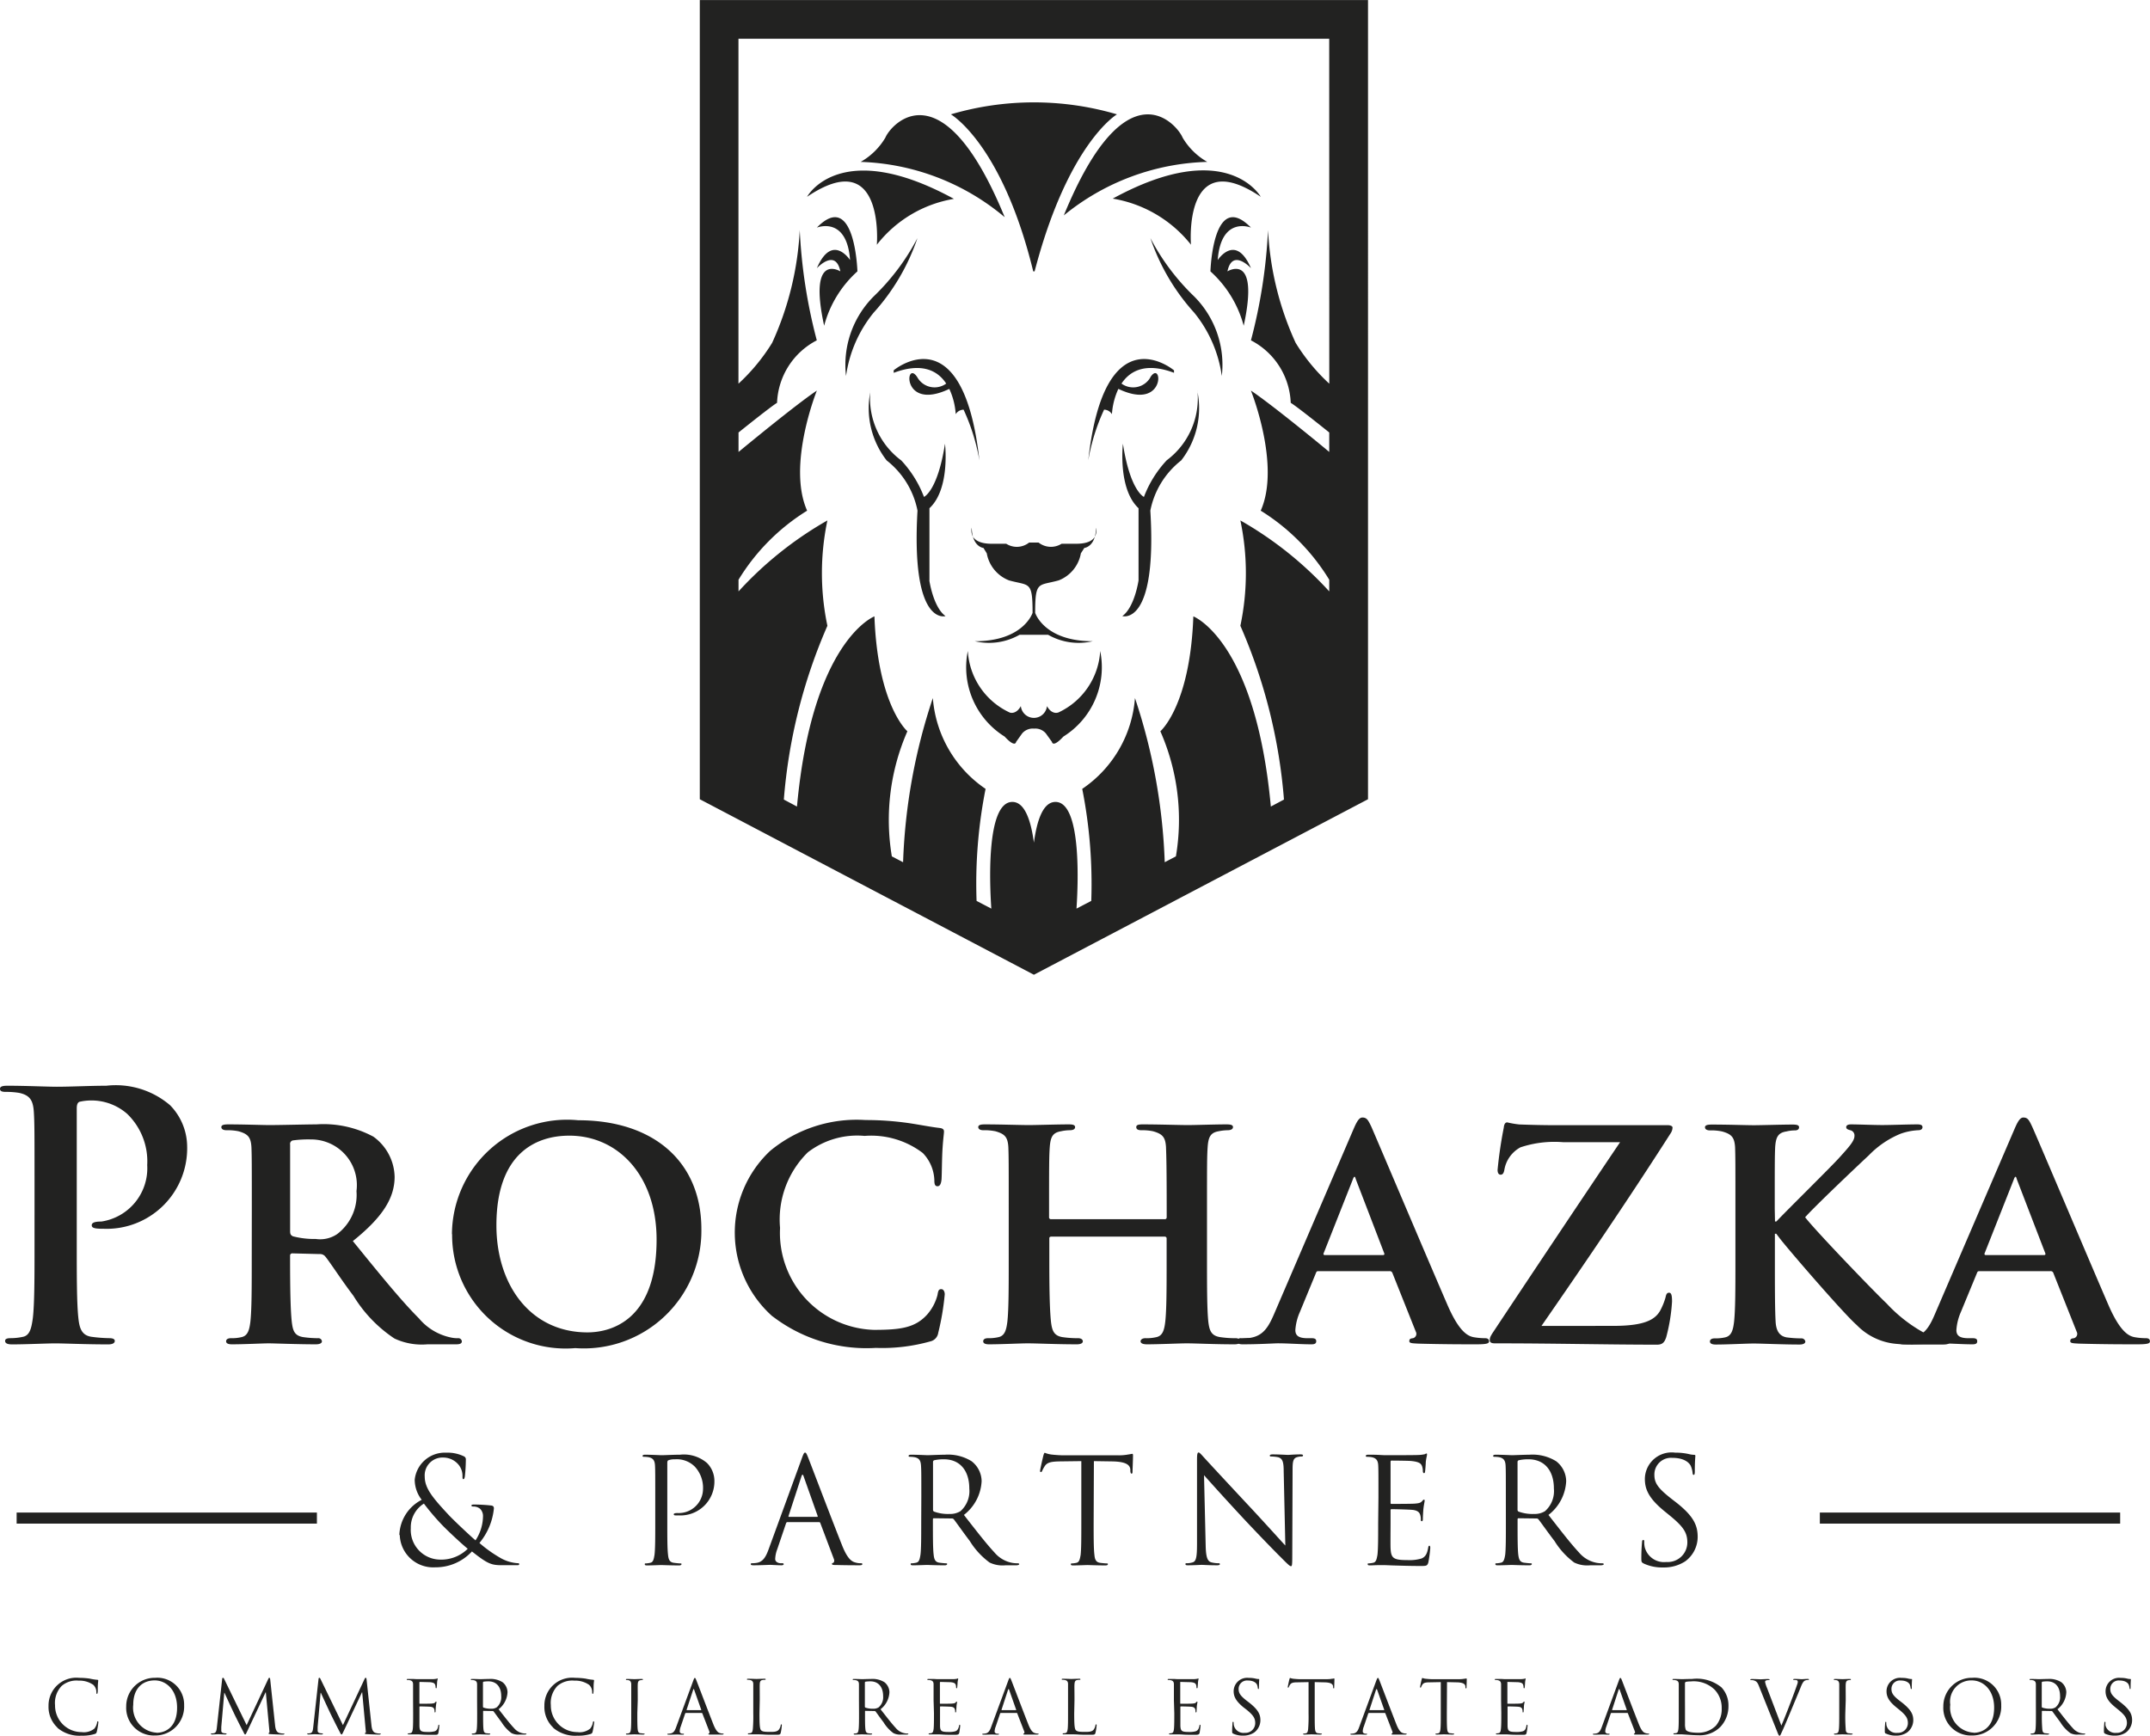 <svg xmlns="http://www.w3.org/2000/svg" width="61.397" height="49.573" viewBox="0 0 61.397 49.573">
  <g id="prochazka" transform="translate(-269.724 -399.199)">
    <rect id="Rectangle_24" data-name="Rectangle 24" width="8.575" height="0.316" transform="translate(270.199 442.401)" fill="#222221"/>
    <path id="Path_117" data-name="Path 117" d="M270.71,433.043c0-1.483,0-1.759-.019-2.071-.02-.331-.1-.489-.421-.558a2.252,2.252,0,0,0-.381-.028c-.108,0-.165-.021-.165-.087s.067-.089.213-.089c.519,0,1.134.029,1.408.029.4,0,.967-.029,1.417-.029a2.385,2.385,0,0,1,1.819.557,1.7,1.7,0,0,1,.487,1.163,2.3,2.3,0,0,1-2.4,2.365,1.413,1.413,0,0,1-.206-.01c-.049-.011-.118-.021-.118-.089s.069-.107.274-.107a1.539,1.539,0,0,0,1.31-1.612,1.885,1.885,0,0,0-.575-1.466,1.549,1.549,0,0,0-1.36-.342c-.049.02-.077.077-.077.185v3.91c0,.9,0,1.67.047,2.09.03.274.089.489.381.528a4.253,4.253,0,0,0,.5.038c.107,0,.158.03.158.078,0,.07-.08.1-.187.1-.646,0-1.261-.029-1.515-.029-.225,0-.84.029-1.23.029-.129,0-.2-.029-.2-.1,0-.048.039-.078.157-.078a1.641,1.641,0,0,0,.351-.038c.2-.039.245-.254.284-.537.048-.411.048-1.183.048-2.081Z" fill="#222221"/>
    <path id="Path_118" data-name="Path 118" d="M278.009,434.363c0,.088.019.115.078.147a2.425,2.425,0,0,0,.654.077.869.869,0,0,0,.606-.136,1.4,1.4,0,0,0,.557-1.232,1.305,1.305,0,0,0-1.308-1.475,3.227,3.227,0,0,0-.509.028.1.1,0,0,0-.078.118Zm-1.094-.646c0-1.26,0-1.494-.011-1.759-.019-.282-.1-.371-.371-.448a1.545,1.545,0,0,0-.341-.029c-.089,0-.147-.031-.147-.09s.069-.077.2-.077c.448,0,.995.02,1.172.02.293,0,1.075-.02,1.339-.02a3.006,3.006,0,0,1,1.631.351,1.451,1.451,0,0,1,.606,1.145c0,.614-.351,1.162-1.193,1.837.762.937,1.368,1.688,1.887,2.207a1.616,1.616,0,0,0,.918.548.83.83,0,0,0,.2.019.1.1,0,0,1,.108.088c0,.067-.059.087-.167.087h-.82a1.84,1.84,0,0,1-.938-.166,3.888,3.888,0,0,1-1.172-1.221c-.342-.449-.7-1.006-.812-1.132a.194.194,0,0,0-.157-.059l-.771-.02a.062.062,0,0,0-.068.069v.117c0,.771.01,1.417.048,1.767.03.245.068.4.333.44a3.027,3.027,0,0,0,.42.03.1.1,0,0,1,.108.088c0,.059-.07.087-.177.087-.5,0-1.21-.028-1.338-.028-.167,0-.714.028-1.055.028-.107,0-.166-.028-.166-.087,0-.039.029-.088.138-.088a1.179,1.179,0,0,0,.3-.03c.177-.038.225-.195.255-.44.039-.35.039-1.006.039-1.767Z" fill="#222221"/>
    <path id="Path_119" data-name="Path 119" d="M288.474,434.606c0-1.835-1.105-2.97-2.492-2.97-.958,0-2.082.509-2.082,2.561,0,1.71.978,3.058,2.6,3.058.606,0,1.974-.283,1.974-2.649m-5.844-.155a3.289,3.289,0,0,1,3.606-3.255c2.169,0,3.517,1.2,3.517,3.108a3.357,3.357,0,0,1-3.6,3.4,3.241,3.241,0,0,1-3.518-3.253" fill="#222221"/>
    <path id="Path_120" data-name="Path 120" d="M291.786,436.8a3.2,3.2,0,0,1-.069-4.729,3.878,3.878,0,0,1,2.726-.881,8.572,8.572,0,0,1,1.249.09c.325.049.608.107.862.136.1.011.127.049.127.1,0,.067-.019.165-.039.458-.02.274-.02.733-.03.9-.009.118-.039.207-.116.207s-.09-.07-.09-.177a1.172,1.172,0,0,0-.331-.773,2.433,2.433,0,0,0-1.661-.488,2.312,2.312,0,0,0-1.622.47,2.691,2.691,0,0,0-.792,2.158,2.77,2.77,0,0,0,2.678,2.912c.762,0,1.181-.058,1.524-.439a1.365,1.365,0,0,0,.294-.558c.019-.126.039-.166.107-.166s.1.078.1.147a7.358,7.358,0,0,1-.186,1.1.293.293,0,0,1-.225.245,5.073,5.073,0,0,1-1.555.186,4.408,4.408,0,0,1-2.949-.9" fill="#222221"/>
    <path id="Path_121" data-name="Path 121" d="M302.992,434.022c.02,0,.049-.011.049-.06v-.176c0-1.261-.01-1.563-.02-1.828-.019-.282-.1-.371-.372-.448a1.5,1.5,0,0,0-.332-.029c-.1,0-.145-.031-.145-.09s.057-.077.184-.077c.459,0,1.066.02,1.292.02.2,0,.77-.02,1.1-.02.129,0,.186.02.186.077s-.057.09-.156.09a1.382,1.382,0,0,0-.253.029c-.226.039-.294.155-.314.448-.019.265-.019.5-.019,1.759v1.467c0,.761,0,1.417.039,1.778.031.234.077.391.342.429a2.921,2.921,0,0,0,.439.03c.088,0,.138.049.138.088,0,.059-.068.087-.176.087-.558,0-1.124-.028-1.358-.028-.2,0-.8.028-1.133.028-.119,0-.188-.028-.188-.087,0-.039.041-.088.138-.088a1.224,1.224,0,0,0,.313-.03c.176-.038.225-.195.254-.44.039-.35.039-.987.039-1.748v-.636a.051.051,0,0,0-.049-.047H299.75c-.031,0-.061.008-.061.047v.636c0,.761.009,1.4.049,1.759.029.234.078.391.332.429a3.01,3.01,0,0,0,.44.03c.1,0,.136.049.136.088,0,.059-.068.087-.175.087-.557,0-1.153-.028-1.4-.028-.2,0-.763.028-1.105.028-.106,0-.165-.028-.165-.087,0-.039.028-.088.137-.088a1.215,1.215,0,0,0,.3-.03c.174-.038.222-.195.253-.44.039-.35.039-1.006.039-1.767v-1.467c0-1.26,0-1.494-.011-1.759-.019-.282-.1-.371-.371-.448a1.559,1.559,0,0,0-.343-.029c-.085,0-.145-.031-.145-.09s.068-.077.186-.077c.458,0,1.025.02,1.259.02.206,0,.8-.02,1.144-.02.117,0,.176.02.176.077s-.049.09-.157.09a1.222,1.222,0,0,0-.243.029c-.235.039-.3.155-.323.448-.02.265-.02.567-.02,1.828v.176a.053.053,0,0,0,.061.06Z" fill="#222221"/>
    <path id="Path_122" data-name="Path 122" d="M309.215,435.047c.039,0,.049-.021.039-.049l-.81-2.111c-.01-.029-.02-.077-.039-.077s-.039.048-.049.077l-.83,2.1c-.02.039,0,.06.029.06Zm-1.836.459c-.05,0-.059.009-.078.058l-.459,1.114a1.514,1.514,0,0,0-.127.51c0,.146.078.233.342.233h.127c.107,0,.127.039.127.088,0,.067-.049.087-.137.087-.285,0-.684-.029-.957-.029-.088,0-.547.029-1,.029-.109,0-.156-.02-.156-.087a.085.085,0,0,1,.1-.088c.078,0,.178-.008.254-.008.391-.06.537-.314.715-.735l2.246-5.228c.1-.234.166-.332.254-.332.127,0,.166.077.256.265.2.459,1.64,3.859,2.187,5.12.332.752.576.858.733.889a1.918,1.918,0,0,0,.324.029c.077,0,.116.028.116.088s-.049.087-.372.087c-.3,0-.928,0-1.65-.02-.158-.009-.254-.009-.254-.067s.018-.079.106-.088a.129.129,0,0,0,.079-.186l-.666-1.671a.08.08,0,0,0-.087-.058Z" fill="#222221"/>
    <path id="Path_123" data-name="Path 123" d="M315.8,437.069c.879,0,1.182-.174,1.33-.429a1.9,1.9,0,0,0,.156-.382c.018-.089.039-.136.1-.136s.086.059.086.253a5.1,5.1,0,0,1-.166,1.017c-.049.147-.107.214-.263.214-1.437,0-2.893-.038-4.632-.038-.1,0-.144-.029-.144-.089s.008-.1.105-.244c1.212-1.827,2.463-3.7,3.616-5.412h-1.622a3.075,3.075,0,0,0-1.222.146.9.9,0,0,0-.459.635c-.019.118-.059.147-.108.147s-.087-.04-.087-.138a12,12,0,0,1,.176-1.2c.011-.116.05-.156.1-.156a2.679,2.679,0,0,0,.343.059c.821.03,1.23.02,1.582.02h2.648c.089,0,.147.028.147.068a.31.31,0,0,1-.05.158c-1.191,1.864-2.481,3.76-3.693,5.509Z" fill="#222221"/>
    <path id="Path_124" data-name="Path 124" d="M320.412,434.088h.039c.293-.313,1.545-1.543,1.8-1.826s.43-.47.43-.615a.152.152,0,0,0-.119-.166c-.077-.021-.116-.039-.116-.089s.048-.078.137-.078c.185,0,.654.019.889.019.263,0,.742-.019,1.006-.019.089,0,.146.019.146.078s-.048.089-.125.089a1.751,1.751,0,0,0-.5.1,2.67,2.67,0,0,0-.908.617c-.274.254-1.553,1.465-1.818,1.769.3.391,1.994,2.15,2.327,2.462a4.224,4.224,0,0,0,1.17.891,1.268,1.268,0,0,0,.53.106c.067,0,.117.039.117.088s-.05.088-.207.088h-.752a5.04,5.04,0,0,1-.6-.021,1.785,1.785,0,0,1-1.113-.537c-.371-.321-2.022-2.236-2.209-2.491l-.088-.116h-.039v.752c0,.761,0,1.417.022,1.778.017.233.1.391.31.43a3.1,3.1,0,0,0,.422.029.111.111,0,0,1,.116.088c0,.059-.067.088-.167.088-.478,0-1.093-.029-1.307-.029-.2,0-.743.029-1.085.029-.108,0-.166-.029-.166-.088,0-.038.027-.088.135-.088a1.254,1.254,0,0,0,.3-.029c.176-.039.225-.2.254-.441.039-.35.039-1.006.039-1.767v-1.466c0-1.261,0-1.495-.01-1.76-.019-.281-.1-.371-.371-.447a1.445,1.445,0,0,0-.343-.03c-.087,0-.145-.031-.145-.089s.067-.078.195-.078c.45,0,1,.019,1.2.019s.822-.019,1.105-.019c.129,0,.186.019.186.078s-.048.089-.117.089a1.053,1.053,0,0,0-.245.03c-.234.038-.3.154-.32.447-.012.265-.012.5-.012,1.76Z" fill="#222221"/>
    <path id="Path_125" data-name="Path 125" d="M328.093,435.047c.039,0,.048-.021.039-.049l-.812-2.111c-.01-.029-.019-.077-.039-.077s-.039.048-.049.077l-.83,2.1c-.019.039,0,.06.03.06Zm-1.837.459c-.049,0-.059.009-.078.058l-.46,1.114a1.532,1.532,0,0,0-.126.51c0,.146.078.233.34.233h.128c.108,0,.127.039.127.088,0,.067-.048.087-.136.087-.284,0-.684-.029-.958-.029-.089,0-.547.029-1,.029-.107,0-.158-.02-.158-.087a.086.086,0,0,1,.1-.088c.078,0,.176-.008.256-.008.39-.06.535-.314.711-.735l2.248-5.228c.1-.234.166-.332.254-.332.128,0,.166.077.254.265.206.459,1.642,3.859,2.189,5.12.332.752.576.858.733.889a1.9,1.9,0,0,0,.323.029c.077,0,.116.028.116.088s-.049.087-.371.087c-.3,0-.928,0-1.65-.02-.159-.009-.254-.009-.254-.067s.019-.079.107-.088a.129.129,0,0,0,.076-.186l-.664-1.671a.079.079,0,0,0-.086-.058Z" fill="#222221"/>
    <path id="Path_126" data-name="Path 126" d="M283.08,443.435c-.234-.193-.649-.589-.757-.707a6.924,6.924,0,0,1-.494-.583.8.8,0,0,0-.374.7.847.847,0,0,0,.836.9,1.075,1.075,0,0,0,.789-.308m-1.952-.393a1.173,1.173,0,0,1,.639-1.007.936.936,0,0,1-.2-.577.864.864,0,0,1,.9-.769,1.064,1.064,0,0,1,.506.105.094.094,0,0,1,.054.1,4.572,4.572,0,0,1-.029.48c-.013.062-.025.071-.042.071s-.025-.014-.025-.078a.5.5,0,0,0-.13-.355.57.57,0,0,0-.418-.184.508.508,0,0,0-.53.546c0,.328.225.6.661,1.069.141.156.655.638.789.75a1.273,1.273,0,0,0,.214-.693.288.288,0,0,0-.081-.206.294.294,0,0,0-.2-.067c-.025,0-.05-.007-.05-.029s.033-.028.067-.028a4.585,4.585,0,0,1,.5.028c.063.009.075.042.075.083a1.818,1.818,0,0,1-.413.987,3.7,3.7,0,0,0,.577.414,1.141,1.141,0,0,0,.5.163c.038,0,.058,0,.058.029s-.032.029-.071.029h-.409c-.309,0-.41-.029-.869-.393a1.407,1.407,0,0,1-1.045.453.955.955,0,0,1-1.016-.925" fill="#222221"/>
    <path id="Path_127" data-name="Path 127" d="M288.436,441.96c0-.652,0-.77-.007-.9s-.041-.21-.18-.239a.735.735,0,0,0-.142-.012c-.017,0-.034-.009-.034-.026s.021-.034.068-.034c.188,0,.438.014.471.014.093,0,.335-.014.528-.014a1.014,1.014,0,0,1,.775.238.725.725,0,0,1,.21.5.969.969,0,0,1-1.027.995.663.663,0,0,1-.089,0c-.02,0-.045-.007-.045-.03s.025-.037.112-.037a.694.694,0,0,0,.724-.681.89.89,0,0,0-.234-.644.725.725,0,0,0-.573-.209.47.47,0,0,0-.18.026c-.025.008-.033.037-.033.079V442.7c0,.4,0,.731.021.907.012.121.038.212.163.229.057.008.15.018.188.018s.033.011.033.024-.021.033-.067.033c-.23,0-.5-.011-.515-.011s-.274.011-.4.011c-.046,0-.066-.007-.066-.033s.007-.024.033-.024a.7.7,0,0,0,.125-.018c.084-.017.1-.108.12-.229.021-.176.021-.506.021-.907Z" fill="#222221"/>
    <path id="Path_128" data-name="Path 128" d="M293.057,442.524c.021,0,.021-.012.016-.028l-.4-1.129c-.02-.063-.042-.063-.062,0l-.368,1.129c-.008.02,0,.028.013.028Zm-.435-1.672c.05-.139.067-.163.092-.163s.041.021.092.151c.063.159.719,1.885.974,2.52.15.371.272.439.359.464a.511.511,0,0,0,.167.025c.026,0,.043,0,.043.026s-.038.032-.084.032c-.063,0-.368,0-.657-.008-.079,0-.125,0-.125-.03s.013-.023.03-.029.05-.045.024-.112l-.388-1.028a.035.035,0,0,0-.037-.026h-.9c-.02,0-.033.011-.041.034l-.251.74a.872.872,0,0,0-.059.28c0,.083.089.121.159.121h.043c.028,0,.041.008.041.026s-.024.032-.063.032c-.1,0-.28-.012-.326-.012s-.276.012-.472.012c-.054,0-.079-.008-.079-.032s.016-.026.037-.026a.851.851,0,0,0,.121-.009c.193-.025.276-.183.352-.392Z" fill="#222221"/>
    <path id="Path_129" data-name="Path 129" d="M296.368,442.323a.054.054,0,0,0,.03.051,1.155,1.155,0,0,0,.438.067.561.561,0,0,0,.315-.079.764.764,0,0,0,.253-.645c0-.523-.275-.837-.722-.837a1.257,1.257,0,0,0-.28.027.05.05,0,0,0-.034.05Zm-.334-.363c0-.652,0-.77-.009-.9s-.041-.21-.18-.239a.7.7,0,0,0-.14-.012c-.018,0-.035-.009-.035-.026s.021-.034.067-.034c.189,0,.451.014.473.014.046,0,.363-.014.494-.014a1.275,1.275,0,0,1,.765.186.729.729,0,0,1,.287.568,1.3,1.3,0,0,1-.506.966c.343.437.628.81.87,1.069a.873.873,0,0,0,.51.3.972.972,0,0,0,.163.013c.02,0,.037.011.037.024s-.024.033-.1.033h-.3a.85.85,0,0,1-.446-.079,2.183,2.183,0,0,1-.566-.615c-.174-.229-.371-.509-.454-.617a.07.07,0,0,0-.055-.027l-.514-.006c-.022,0-.03.01-.03.033v.1c0,.4,0,.731.021.907.013.121.038.212.163.229.059.008.152.018.189.018s.033.011.033.024-.02.033-.067.033c-.229,0-.493-.011-.514-.011-.005,0-.267.011-.393.011-.045,0-.067-.007-.067-.033s.009-.024.034-.024a.709.709,0,0,0,.126-.018c.083-.017.1-.108.12-.229.021-.176.021-.506.021-.907Z" fill="#222221"/>
    <path id="Path_130" data-name="Path 130" d="M300.955,442.7c0,.4,0,.732.022.908.011.12.037.212.163.229.057.008.151.017.188.017s.033.011.033.026-.021.031-.066.031c-.231,0-.493-.011-.516-.011s-.283.011-.408.011c-.047,0-.067-.007-.067-.031s.008-.026.034-.026a.683.683,0,0,0,.125-.017c.083-.017.1-.109.121-.229.019-.176.019-.506.019-.908v-1.768l-.619.008c-.257.005-.357.034-.424.133a.907.907,0,0,0-.072.13c-.012.033-.024.041-.041.041s-.021-.011-.021-.036c0-.041.084-.4.093-.433s.024-.081.041-.081a.783.783,0,0,0,.182.049c.123.015.281.023.332.023h1.567a1.435,1.435,0,0,0,.3-.023c.062-.008.1-.019.118-.019s.02.025.02.051c0,.124-.014.413-.014.458s-.011.056-.027.056-.029-.014-.035-.071l0-.047c-.012-.126-.112-.223-.515-.231l-.526-.008Z" fill="#222221"/>
    <path id="Path_131" data-name="Path 131" d="M304.154,443.339c.008.343.051.453.164.485a.848.848,0,0,0,.209.025c.021,0,.033.008.033.026s-.025.032-.076.032c-.238,0-.4-.012-.441-.012s-.215.012-.4.012c-.04,0-.066-.005-.066-.032s.012-.026.033-.026a.564.564,0,0,0,.172-.025c.1-.029.125-.151.125-.53l0-2.4c0-.163.013-.209.045-.209s.106.092.148.136c.061.069.684.742,1.329,1.432.414.443.87.952,1,1.09l-.047-2.123c0-.271-.034-.365-.163-.4a1.083,1.083,0,0,0-.2-.02c-.031,0-.033-.013-.033-.031s.033-.029.082-.029c.19,0,.389.014.437.014s.183-.014.354-.014c.045,0,.075.006.075.029s-.018.031-.045.031a.4.4,0,0,0-.1.012c-.137.029-.153.121-.153.371l-.009,2.45c0,.277-.008.3-.038.3s-.082-.044-.3-.266c-.047-.042-.648-.657-1.09-1.133-.486-.522-.959-1.049-1.092-1.2Z" fill="#222221"/>
    <path id="Path_132" data-name="Path 132" d="M309.088,441.96c0-.652,0-.77-.006-.9s-.043-.21-.181-.239a.725.725,0,0,0-.141-.012c-.018,0-.034-.009-.034-.026s.02-.034.065-.034c.1,0,.209,0,.3.005l.171.009c.03,0,.862,0,.958-.006a.977.977,0,0,0,.179-.02c.02,0,.037-.022.059-.022s.016.018.016.039-.02.08-.034.2c0,.042-.013.226-.021.277,0,.02-.012.045-.028.045s-.035-.021-.035-.055a.455.455,0,0,0-.025-.15c-.029-.066-.07-.117-.3-.142-.072-.009-.525-.012-.572-.012-.017,0-.025.012-.025.041v1.154c0,.028,0,.042.025.042.054,0,.568,0,.664-.008s.16-.017.2-.059.045-.054.064-.054.02.008.02.033-.02.1-.035.233c-.008.085-.016.239-.016.27s0,.079-.027.079-.031-.018-.031-.039a.438.438,0,0,0-.016-.136c-.017-.06-.056-.13-.218-.148-.112-.011-.526-.021-.6-.021a.026.026,0,0,0-.03.03v.368c0,.141-.005.627,0,.714.013.288.076.343.484.343a1.2,1.2,0,0,0,.4-.046c.109-.046.159-.129.189-.3.007-.046.016-.064.036-.064s.025.034.025.064a3.569,3.569,0,0,1-.054.407c-.028.107-.061.107-.225.107-.314,0-.543-.009-.707-.013s-.264-.011-.325-.011c-.009,0-.08,0-.166,0s-.181.007-.245.007c-.045,0-.065-.007-.065-.033s.008-.024.032-.024a.683.683,0,0,0,.126-.018c.083-.017.1-.108.121-.229.02-.176.02-.506.02-.907Z" fill="#222221"/>
    <path id="Path_133" data-name="Path 133" d="M313.06,442.323a.053.053,0,0,0,.031.051,1.155,1.155,0,0,0,.438.067.556.556,0,0,0,.314-.079.764.764,0,0,0,.255-.645c0-.523-.276-.837-.723-.837a1.224,1.224,0,0,0-.279.027.049.049,0,0,0-.036.05Zm-.334-.363c0-.652,0-.77-.007-.9s-.043-.21-.18-.239a.733.733,0,0,0-.143-.012c-.017,0-.033-.009-.033-.026s.021-.034.068-.034c.186,0,.45.014.471.014.045,0,.364-.014.494-.014a1.283,1.283,0,0,1,.766.186.729.729,0,0,1,.287.568,1.294,1.294,0,0,1-.506.966c.342.437.627.81.869,1.069a.87.87,0,0,0,.512.3.927.927,0,0,0,.161.013c.021,0,.038.011.038.024s-.025.033-.1.033h-.295a.86.86,0,0,1-.449-.079,2.2,2.2,0,0,1-.563-.615c-.177-.229-.373-.509-.457-.617a.067.067,0,0,0-.054-.027l-.513-.006c-.023,0-.031.01-.031.033v.1c0,.4,0,.731.02.907.016.121.039.212.164.229.059.008.152.018.19.018s.032.011.032.024-.021.033-.067.033c-.229,0-.493-.011-.513-.011,0,0-.269.011-.394.011-.045,0-.066-.007-.066-.033s.008-.024.033-.024a.694.694,0,0,0,.127-.018c.082-.017.1-.108.121-.229.019-.176.019-.506.019-.907Z" fill="#222221"/>
    <path id="Path_134" data-name="Path 134" d="M316.658,443.853c-.059-.03-.063-.046-.063-.159,0-.21.014-.376.02-.442,0-.046.013-.068.035-.068s.028.013.028.046a.718.718,0,0,0,.013.156.569.569,0,0,0,.618.427.56.56,0,0,0,.6-.558c0-.287-.123-.454-.481-.752l-.189-.154c-.441-.364-.543-.623-.543-.909a.764.764,0,0,1,.865-.75,1.74,1.74,0,0,1,.389.04.68.68,0,0,0,.146.022c.034,0,.042.01.042.029s-.016.159-.016.444c0,.065-.008.1-.03.1s-.031-.022-.033-.055a.682.682,0,0,0-.055-.208c-.025-.047-.138-.223-.523-.223a.475.475,0,0,0-.513.486c0,.238.107.388.509.7l.118.091c.493.389.609.649.609.983a.865.865,0,0,1-.354.694,1.105,1.105,0,0,1-.632.176,1.243,1.243,0,0,1-.559-.114" fill="#222221"/>
    <path id="Path_135" data-name="Path 135" d="M271.366,448.545a.808.808,0,0,1-.256-.623.793.793,0,0,1,.877-.8,2.115,2.115,0,0,1,.3.022,1.419,1.419,0,0,0,.215.034c.023,0,.027.01.027.024s-.005.04-.01.116,0,.186-.006.217-.007.045-.02.045-.017-.015-.017-.045a.284.284,0,0,0-.088-.213.691.691,0,0,0-.42-.12.646.646,0,0,0-.483.151.7.7,0,0,0-.189.549.758.758,0,0,0,.758.77.477.477,0,0,0,.365-.1.4.4,0,0,0,.079-.177c0-.023.008-.031.021-.031s.014.015.014.031a2.23,2.23,0,0,1-.046.271c-.013.039-.017.043-.055.059a1.168,1.168,0,0,1-.378.049.972.972,0,0,1-.693-.227" fill="#222221"/>
    <path id="Path_136" data-name="Path 136" d="M274.2,448.691c.191,0,.581-.106.581-.719,0-.5-.307-.777-.639-.777-.352,0-.613.232-.613.693a.714.714,0,0,0,.671.8m-.044-1.567a.766.766,0,0,1,.826.787.825.825,0,0,1-.838.861.789.789,0,0,1-.816-.827.814.814,0,0,1,.828-.821" fill="#222221"/>
    <path id="Path_137" data-name="Path 137" d="M277.579,448.471c.008.077.023.193.113.223a.461.461,0,0,0,.138.019c.009,0,.016,0,.016.01s-.019.02-.045.02c-.046,0-.272-.007-.349-.013-.049,0-.059-.01-.059-.021s0-.013.014-.015.012-.037.008-.076l-.1-1.083h-.006l-.515,1.092c-.045.093-.05.112-.069.112s-.025-.022-.065-.1c-.055-.1-.237-.467-.246-.488-.019-.037-.254-.542-.278-.6h-.008l-.085.975c0,.033,0,.072,0,.108a.067.067,0,0,0,.055.065.424.424,0,0,0,.08.01c.008,0,.016,0,.016.01s-.011.02-.037.02c-.078,0-.179-.007-.195-.007s-.121.007-.176.007c-.022,0-.037,0-.037-.02s.012-.01.022-.01a.279.279,0,0,0,.063-.006c.068-.013.076-.1.084-.174l.15-1.37c0-.025.011-.038.023-.038s.022.007.033.031l.643,1.321.618-1.32c.008-.019.016-.032.031-.032s.021.016.025.056Z" fill="#222221"/>
    <path id="Path_138" data-name="Path 138" d="M280.331,448.471c.008.077.024.193.113.223a.456.456,0,0,0,.137.019c.011,0,.017,0,.017.01s-.018.02-.044.02c-.047,0-.273-.007-.351-.013-.048,0-.059-.01-.059-.021s0-.013.016-.015.012-.037.007-.076l-.1-1.083h-.006l-.514,1.092c-.045.093-.051.112-.069.112s-.027-.022-.067-.1c-.055-.1-.235-.467-.246-.488-.018-.037-.254-.542-.277-.6h-.009l-.084.975c0,.033,0,.072,0,.108a.068.068,0,0,0,.054.065.407.407,0,0,0,.08.01c.009,0,.017,0,.017.01s-.013.02-.039.02c-.076,0-.178-.007-.194-.007s-.12.007-.176.007c-.023,0-.037,0-.037-.02s.011-.01.022-.01a.276.276,0,0,0,.062-.006c.071-.013.076-.1.085-.174l.151-1.37c0-.025.011-.038.023-.038s.021.007.032.031l.642,1.321.619-1.32c.009-.019.016-.032.031-.032s.022.016.026.056Z" fill="#222221"/>
    <path id="Path_139" data-name="Path 139" d="M281.52,447.764c0-.329,0-.388,0-.454s-.021-.105-.091-.12a.329.329,0,0,0-.071-.007c-.008,0-.018,0-.018-.013s.012-.016.034-.016h.152l.086.005c.016,0,.434,0,.482,0a.619.619,0,0,0,.091-.01c.01,0,.017-.01.029-.01s.008.009.008.018-.011.04-.017.1c0,.022-.006.114-.01.141,0,.009-.007.022-.015.022s-.017-.01-.017-.026a.213.213,0,0,0-.013-.077c-.015-.034-.036-.06-.149-.071-.035,0-.264-.007-.289-.007-.008,0-.011.007-.011.021v.581c0,.015,0,.021.011.021.029,0,.286,0,.335-.005s.08-.007.1-.03.022-.026.031-.026.01,0,.01.017-.01.048-.016.117c-.005.044-.009.12-.009.134s0,.04-.015.04-.014-.007-.014-.018a.207.207,0,0,0-.008-.068c-.009-.031-.028-.067-.11-.075-.057-.006-.265-.01-.3-.01-.011,0-.014.006-.014.013v.187c0,.07,0,.314,0,.358.006.147.037.172.243.172a.646.646,0,0,0,.2-.022c.054-.024.079-.065.094-.152,0-.023.008-.032.019-.032s.011.018.011.032a1.758,1.758,0,0,1-.026.2c-.014.055-.031.055-.114.055-.156,0-.272,0-.355-.006s-.132-.006-.164-.006l-.083,0c-.043,0-.091,0-.122,0s-.035,0-.035-.016,0-.013.017-.013a.327.327,0,0,0,.063-.008c.042-.009.053-.055.062-.117.01-.088.01-.253.01-.454Z" fill="#222221"/>
    <path id="Path_140" data-name="Path 140" d="M283.516,447.945a.036.036,0,0,0,.014.027.63.63,0,0,0,.221.032.271.271,0,0,0,.158-.04.382.382,0,0,0,.128-.322c0-.264-.139-.42-.363-.42a.889.889,0,0,0-.141.01.028.028,0,0,0-.017.028Zm-.168-.181c0-.329,0-.388,0-.454s-.022-.105-.091-.12a.335.335,0,0,0-.071-.007c-.009,0-.017,0-.017-.013s.011-.016.033-.016c.094,0,.227.006.238.006s.183-.006.248-.006a.647.647,0,0,1,.385.091.373.373,0,0,1,.144.286.653.653,0,0,1-.254.488c.173.219.316.407.439.537a.428.428,0,0,0,.255.15.446.446,0,0,0,.082.007c.011,0,.019.007.019.013s-.013.016-.051.016h-.149a.427.427,0,0,1-.225-.04,1.1,1.1,0,0,1-.284-.309c-.087-.116-.186-.255-.229-.311a.034.034,0,0,0-.026-.012l-.26-.005c-.009,0-.014.007-.014.017v.052c0,.2,0,.366.01.454.007.062.019.108.082.117.029,0,.076.008.094.008s.018.007.018.013-.011.016-.033.016c-.117,0-.249-.006-.259-.006s-.136.006-.2.006c-.023,0-.034,0-.034-.016s0-.013.017-.013a.359.359,0,0,0,.064-.008c.041-.009.051-.055.06-.117.011-.088.011-.253.011-.454Z" fill="#222221"/>
    <path id="Path_141" data-name="Path 141" d="M285.524,448.545a.806.806,0,0,1-.254-.623.791.791,0,0,1,.876-.8,2.125,2.125,0,0,1,.3.022,1.46,1.46,0,0,0,.215.034c.022,0,.027.01.027.024s-.007.04-.011.116,0,.186-.006.217-.007.045-.019.045-.017-.015-.017-.045a.288.288,0,0,0-.088-.213.694.694,0,0,0-.421-.12.648.648,0,0,0-.483.151.7.7,0,0,0-.189.549.759.759,0,0,0,.759.77.477.477,0,0,0,.365-.1.37.37,0,0,0,.077-.177c.006-.023.009-.031.022-.031s.015.015.015.031a2.452,2.452,0,0,1-.046.271c-.014.039-.018.043-.054.059a1.182,1.182,0,0,1-.379.049.971.971,0,0,1-.694-.227" fill="#222221"/>
    <path id="Path_142" data-name="Path 142" d="M287.924,448.134c0,.2,0,.367.01.455.006.061.019.107.081.116.03,0,.076.009.1.009s.017.006.017.012-.011.016-.035.016c-.115,0-.248-.006-.258-.006s-.142.006-.206.006c-.023,0-.033,0-.033-.016s0-.012.016-.012a.351.351,0,0,0,.063-.009c.043-.009.053-.055.061-.116.01-.088.01-.254.01-.455v-.37c0-.329,0-.387,0-.454s-.024-.108-.071-.119a.284.284,0,0,0-.065-.008c-.008,0-.016,0-.016-.012s.01-.017.033-.017c.07,0,.2.006.212.006s.143-.006.206-.006c.023,0,.033,0,.033.017s-.008.012-.016.012a.273.273,0,0,0-.053.007c-.057.009-.074.045-.077.12s0,.125,0,.454Z" fill="#222221"/>
    <path id="Path_143" data-name="Path 143" d="M289.739,448.045c.01,0,.01,0,.009-.013l-.2-.567c-.009-.031-.021-.031-.03,0l-.186.567c0,.01,0,.013.006.013Zm-.219-.84c.025-.068.034-.081.046-.081s.021.012.046.075c.032.079.363.948.49,1.268.077.187.136.221.181.233a.272.272,0,0,0,.085.014c.011,0,.02,0,.02.012s-.017.016-.041.016-.185,0-.329,0c-.041,0-.064,0-.064-.014s.006-.013.014-.016.025-.023.013-.057l-.2-.516c-.005-.008-.009-.014-.018-.014h-.453c-.009,0-.016.009-.021.019l-.126.372a.4.4,0,0,0-.028.139c0,.042.044.063.077.063h.023c.014,0,.02,0,.02.012s-.011.016-.032.016c-.049,0-.14-.006-.163-.006s-.139.006-.236.006c-.028,0-.04,0-.04-.016s.007-.012.018-.012a.5.5,0,0,0,.062-.006c.1-.012.137-.092.175-.2Z" fill="#222221"/>
    <path id="Path_144" data-name="Path 144" d="M291.412,448.137c0,.309.007.444.045.481s.088.048.252.048c.111,0,.2,0,.255-.062a.29.29,0,0,0,.055-.126c0-.017.006-.027.018-.027s.013.008.013.031a1.434,1.434,0,0,1-.031.21c-.015.048-.021.056-.132.056-.152,0-.262,0-.35-.006s-.154-.006-.215-.006c-.007,0-.043,0-.086,0s-.088,0-.119,0-.034,0-.034-.015,0-.014.017-.014a.337.337,0,0,0,.063-.008c.042-.009.052-.054.06-.117a4.448,4.448,0,0,0,.012-.455v-.369c0-.329,0-.388,0-.454s-.022-.105-.092-.12a.32.32,0,0,0-.07-.006c-.009,0-.018,0-.018-.014s.011-.016.034-.016c.1,0,.228.006.237.006s.165-.006.227-.006c.025,0,.035,0,.035.016s-.008.014-.017.014a.412.412,0,0,0-.071.006c-.06.009-.077.045-.08.12s0,.125,0,.454Z" fill="#222221"/>
    <path id="Path_145" data-name="Path 145" d="M294.422,447.945a.032.032,0,0,0,.015.027.623.623,0,0,0,.22.032.272.272,0,0,0,.159-.04.382.382,0,0,0,.127-.322c0-.264-.139-.42-.363-.42a.9.9,0,0,0-.141.01.029.029,0,0,0-.017.028Zm-.169-.181c0-.329,0-.388,0-.454s-.02-.105-.089-.12a.351.351,0,0,0-.072-.007c-.009,0-.017,0-.017-.013s.01-.016.034-.016c.094,0,.227.006.238.006s.182-.006.247-.006a.642.642,0,0,1,.384.091.371.371,0,0,1,.145.286.65.65,0,0,1-.254.488c.173.219.316.407.437.537a.436.436,0,0,0,.257.15.452.452,0,0,0,.082.007c.01,0,.019.007.019.013s-.012.016-.05.016h-.151a.423.423,0,0,1-.224-.04,1.067,1.067,0,0,1-.283-.309c-.089-.116-.187-.255-.229-.311a.035.035,0,0,0-.028-.012l-.258-.005c-.011,0-.015.007-.015.017v.052c0,.2,0,.366.011.454.006.062.019.108.082.117a.932.932,0,0,0,.094.008c.013,0,.017.007.017.013s-.011.016-.034.016c-.116,0-.248-.006-.258-.006s-.135.006-.2.006c-.022,0-.033,0-.033-.016s0-.013.016-.013a.337.337,0,0,0,.063-.008c.043-.009.052-.055.06-.117.011-.088.011-.253.011-.454Z" fill="#222221"/>
    <path id="Path_146" data-name="Path 146" d="M296.384,447.764c0-.329,0-.388,0-.454s-.02-.105-.09-.12a.329.329,0,0,0-.071-.007c-.008,0-.017,0-.017-.013s.01-.016.033-.016h.152l.085.005c.015,0,.434,0,.482,0a.6.6,0,0,0,.091-.01c.009,0,.018-.01.028-.01s.009.009.009.018-.011.04-.017.1c0,.022-.006.114-.011.141,0,.009-.006.022-.014.022s-.017-.01-.017-.026a.21.21,0,0,0-.012-.077c-.015-.034-.036-.06-.149-.071-.036,0-.265-.007-.289-.007-.007,0-.012.007-.012.021v.581c0,.015,0,.021.012.021.028,0,.287,0,.335-.005s.08-.007.1-.03.025-.026.032-.026.01,0,.01.017-.01.048-.016.117c0,.044-.009.12-.009.134s0,.04-.015.04-.014-.007-.014-.018a.207.207,0,0,0-.008-.068c-.009-.031-.028-.067-.109-.075-.057-.006-.266-.01-.3-.01a.013.013,0,0,0-.015.013v.187c0,.07,0,.314,0,.358.006.147.038.172.244.172a.627.627,0,0,0,.2-.022c.055-.024.08-.065.1-.152,0-.023.009-.032.019-.032s.013.018.013.032-.018.16-.028.2-.032.055-.113.055c-.158,0-.274,0-.354-.006s-.134-.006-.166-.006l-.084,0c-.042,0-.09,0-.121,0s-.034,0-.034-.016.005-.013.018-.013a.349.349,0,0,0,.062-.008c.041-.009.052-.055.061-.117.01-.088.01-.253.01-.454Z" fill="#222221"/>
    <path id="Path_147" data-name="Path 147" d="M298.734,448.045c.01,0,.01,0,.008-.013l-.2-.567c-.011-.031-.02-.031-.032,0l-.185.567c0,.01,0,.013.006.013Zm-.219-.84c.025-.068.033-.081.046-.081s.021.012.046.075c.032.079.362.948.489,1.268.076.187.138.221.181.233a.27.27,0,0,0,.084.014c.013,0,.022,0,.022.012s-.02.016-.042.016-.187,0-.33,0c-.04,0-.064,0-.064-.014s.007-.013.015-.016.025-.023.012-.057l-.2-.516c0-.008-.008-.014-.018-.014h-.452a.024.024,0,0,0-.021.019l-.126.372a.406.406,0,0,0-.03.139c0,.042.044.063.079.063h.022c.015,0,.021,0,.021.012s-.012.016-.031.016c-.052,0-.141-.006-.165-.006s-.138.006-.237.006c-.027,0-.039,0-.039-.016s.007-.012.018-.012a.5.5,0,0,0,.062-.006c.1-.012.137-.092.176-.2Z" fill="#222221"/>
    <path id="Path_148" data-name="Path 148" d="M300.4,448.137c0,.309.009.444.047.481s.089.048.253.048c.11,0,.2,0,.254-.062a.3.3,0,0,0,.053-.126c0-.017.008-.027.019-.027s.014.008.014.031a1.357,1.357,0,0,1-.033.21c-.014.048-.021.056-.131.056-.152,0-.26,0-.35-.006s-.154-.006-.214-.006l-.086,0c-.042,0-.087,0-.122,0s-.032,0-.032-.015.005-.014.017-.014a.327.327,0,0,0,.063-.008c.042-.009.052-.054.062-.117.01-.088.01-.253.01-.455v-.369c0-.329,0-.388,0-.454s-.02-.105-.09-.12a.339.339,0,0,0-.072-.006c-.008,0-.018,0-.018-.014s.01-.016.035-.016c.094,0,.227.006.237.006s.163-.006.228-.006c.022,0,.032,0,.032.016s-.008.014-.017.014a.392.392,0,0,0-.069.006c-.061.009-.077.045-.082.12s0,.125,0,.454Z" fill="#222221"/>
    <path id="Path_149" data-name="Path 149" d="M303.247,447.764c0-.329,0-.388,0-.454s-.02-.105-.089-.12a.335.335,0,0,0-.073-.007c-.007,0-.016,0-.016-.013s.011-.016.035-.016h.15l.086.005c.014,0,.433,0,.482,0a.6.6,0,0,0,.09-.01c.012,0,.02-.01.029-.01s.009.009.009.018-.01.04-.016.1c0,.022-.008.114-.01.141,0,.009-.008.022-.016.022s-.017-.01-.017-.026a.234.234,0,0,0-.012-.077c-.016-.034-.037-.06-.148-.071-.038,0-.268-.007-.29-.007s-.013.007-.013.021v.581c0,.015,0,.021.013.021.028,0,.286,0,.335-.005s.08-.007.1-.03.025-.026.033-.026.01,0,.01.017-.01.048-.018.117c0,.044-.007.12-.007.134s0,.04-.015.04-.015-.007-.015-.018a.235.235,0,0,0-.007-.068c-.01-.031-.028-.067-.11-.075-.056-.006-.265-.01-.3-.01a.014.014,0,0,0-.015.013v.545c.008.147.039.172.244.172a.624.624,0,0,0,.2-.022c.057-.024.081-.065.1-.152,0-.023.008-.032.019-.032s.012.018.012.032-.018.16-.027.2-.032.055-.114.055c-.159,0-.274,0-.355-.006s-.132-.006-.164-.006l-.084,0c-.041,0-.09,0-.121,0s-.033,0-.033-.016a.013.013,0,0,1,.015-.013.317.317,0,0,0,.063-.008c.043-.009.053-.055.061-.117.01-.088.01-.253.01-.454Z" fill="#222221"/>
    <path id="Path_150" data-name="Path 150" d="M304.941,448.715c-.031-.015-.031-.023-.031-.079,0-.106.01-.19.01-.222s.008-.035.017-.035.016.006.016.022a.392.392,0,0,0,.006.079.283.283,0,0,0,.31.213.279.279,0,0,0,.3-.278c0-.144-.061-.229-.242-.379l-.1-.077c-.221-.183-.274-.313-.274-.457a.386.386,0,0,1,.436-.378.7.7,0,0,1,.2.023.413.413,0,0,0,.073.009c.018,0,.021,0,.021.014s-.007.08-.007.224c0,.033-.006.048-.016.048s-.015-.01-.017-.027a.35.35,0,0,0-.026-.105c-.014-.024-.07-.112-.263-.112a.239.239,0,0,0-.259.244c0,.119.054.2.255.352l.06.046c.248.2.307.327.307.495a.438.438,0,0,1-.178.349.559.559,0,0,1-.318.088.636.636,0,0,1-.282-.057" fill="#222221"/>
    <path id="Path_151" data-name="Path 151" d="M307.268,448.134c0,.2,0,.367.009.455.007.061.022.107.083.116.031,0,.075.009.094.009s.019.006.019.012-.012.016-.036.016c-.116,0-.248-.006-.259-.006s-.142.006-.205.006c-.023,0-.034,0-.034-.016s0-.012.017-.012a.362.362,0,0,0,.064-.009c.041-.009.052-.055.06-.116a4.446,4.446,0,0,0,.012-.455v-.89l-.313.006c-.13,0-.179.015-.214.065a.309.309,0,0,0-.035.066c-.005.016-.012.02-.022.02s-.01-.005-.01-.018.041-.2.047-.219.012-.039.02-.039a.351.351,0,0,0,.093.023c.061.007.141.012.166.012h.788a.768.768,0,0,0,.15-.012c.031,0,.049-.009.058-.009s.011.011.011.025c0,.064-.007.208-.007.232s-.006.027-.014.027-.015-.007-.017-.036v-.024c-.009-.061-.059-.111-.262-.113l-.263-.006Z" fill="#222221"/>
    <path id="Path_152" data-name="Path 152" d="M309.244,448.045c.01,0,.01,0,.008-.013l-.2-.567c-.012-.031-.023-.031-.034,0l-.185.567c-.005.01,0,.013.008.013Zm-.219-.84c.026-.068.035-.081.048-.081s.02.012.045.075c.032.079.362.948.489,1.268.077.187.138.221.182.233a.265.265,0,0,0,.083.014c.013,0,.022,0,.022.012s-.019.016-.041.016-.186,0-.332,0c-.039,0-.061,0-.061-.014a.018.018,0,0,1,.013-.016c.013,0,.026-.023.013-.057l-.2-.516a.018.018,0,0,0-.019-.014h-.451c-.011,0-.015.009-.021.019l-.126.372a.38.38,0,0,0-.029.139c0,.042.043.063.081.063h.02c.015,0,.021,0,.021.012s-.014.016-.032.016c-.05,0-.142-.006-.164-.006s-.138.006-.238.006c-.027,0-.039,0-.039-.016s.008-.012.017-.012a.45.45,0,0,0,.062-.006c.1-.012.139-.092.176-.2Z" fill="#222221"/>
    <path id="Path_153" data-name="Path 153" d="M311.041,448.134c0,.2,0,.367.01.455.008.061.019.107.082.116.031,0,.077.009.1.009s.016.006.016.012-.01.016-.033.016c-.115,0-.248-.006-.258-.006s-.144.006-.207.006c-.022,0-.033,0-.033-.016s0-.012.017-.012a.376.376,0,0,0,.064-.009c.042-.009.051-.055.059-.116.01-.088.01-.254.01-.455v-.89l-.31.006c-.13,0-.182.015-.214.065a.267.267,0,0,0-.035.066c-.006.016-.013.02-.021.02s-.012-.005-.012-.018.041-.2.047-.219.012-.039.021-.039a.316.316,0,0,0,.092.023c.061.007.141.012.167.012h.788a.749.749,0,0,0,.149-.012c.031,0,.051-.009.058-.009s.012.011.012.025c0,.064-.007.208-.007.232s-.006.027-.015.027-.015-.007-.017-.036v-.024c-.008-.061-.058-.111-.261-.113l-.264-.006Z" fill="#222221"/>
    <path id="Path_154" data-name="Path 154" d="M312.59,447.764c0-.329,0-.388,0-.454s-.023-.105-.091-.12a.335.335,0,0,0-.071-.007c-.008,0-.017,0-.017-.013s.009-.016.032-.016h.153l.086.005c.013,0,.431,0,.481,0a.62.62,0,0,0,.091-.01c.01,0,.018-.01.028-.01s.008.009.008.018-.01.04-.015.1c0,.022-.007.114-.011.141,0,.009-.006.022-.016.022s-.016-.01-.016-.026a.214.214,0,0,0-.013-.077c-.014-.034-.035-.06-.149-.071-.036,0-.265-.007-.288-.007s-.012.007-.012.021v.581c0,.015,0,.021.012.021.029,0,.285,0,.335-.005s.079-.007.1-.03.022-.026.031-.026.012,0,.012.017-.012.048-.018.117c0,.044-.008.12-.008.134s0,.04-.015.04-.014-.007-.014-.018a.185.185,0,0,0-.009-.068c-.008-.031-.028-.067-.108-.075-.057-.006-.266-.01-.3-.01a.012.012,0,0,0-.013.013v.187c0,.07,0,.314,0,.358.006.147.039.172.244.172a.63.63,0,0,0,.2-.022c.055-.024.08-.065.094-.152.005-.023.008-.032.02-.032s.013.018.013.032a1.826,1.826,0,0,1-.028.2c-.015.055-.032.055-.113.055-.158,0-.273,0-.355-.006s-.133-.006-.164-.006l-.084,0c-.043,0-.09,0-.123,0s-.033,0-.033-.016,0-.013.016-.013a.318.318,0,0,0,.064-.008c.041-.009.052-.055.059-.117.011-.088.011-.253.011-.454Z" fill="#222221"/>
    <path id="Path_155" data-name="Path 155" d="M316.169,448.045c.011,0,.011,0,.009-.013l-.2-.567c-.01-.031-.02-.031-.033,0l-.184.567c0,.01,0,.013.007.013Zm-.218-.84c.025-.068.033-.081.045-.081s.023.012.047.075c.031.079.361.948.49,1.268.076.187.137.221.181.233a.267.267,0,0,0,.085.014c.011,0,.019,0,.019.012s-.017.016-.041.016-.185,0-.33,0c-.041,0-.063,0-.063-.014s.005-.013.014-.016.026-.023.014-.057l-.2-.516a.018.018,0,0,0-.018-.014h-.453c-.01,0-.016.009-.02.019l-.126.372a.406.406,0,0,0-.03.139c0,.042.045.063.08.063h.021c.015,0,.022,0,.022.012s-.013.016-.033.016c-.049,0-.14-.006-.164-.006s-.139.006-.237.006c-.027,0-.04,0-.04-.016s.009-.012.019-.012a.421.421,0,0,0,.061-.006c.1-.012.138-.092.177-.2Z" fill="#222221"/>
    <path id="Path_156" data-name="Path 156" d="M317.842,447.989c0,.224,0,.417,0,.457a.448.448,0,0,0,.023.16c.027.041.109.084.358.084a.708.708,0,0,0,.5-.2.733.733,0,0,0,.167-.5.751.751,0,0,0-.2-.528.857.857,0,0,0-.687-.237.663.663,0,0,0-.137.012.045.045,0,0,0-.025.043c0,.073,0,.287,0,.448Zm-.178-.225c0-.329,0-.388,0-.454s-.019-.105-.09-.12a.332.332,0,0,0-.072-.007c-.008,0-.016,0-.016-.013s.011-.016.034-.016c.094,0,.227.006.238.006s.157-.006.283-.006a1.113,1.113,0,0,1,.842.24.748.748,0,0,1,.2.534.851.851,0,0,1-.228.592.825.825,0,0,1-.634.242c-.092,0-.2-.008-.293-.014l-.174-.012-.084,0c-.043,0-.091,0-.123,0s-.033,0-.033-.016,0-.013.016-.013a.347.347,0,0,0,.064-.008c.041-.009.052-.055.06-.117.01-.088.01-.253.01-.454Z" fill="#222221"/>
    <path id="Path_157" data-name="Path 157" d="M320.594,448.485c.123-.28.4-1.015.449-1.167a.239.239,0,0,0,.02-.08.055.055,0,0,0-.027-.048.314.314,0,0,0-.08-.007c-.014,0-.024,0-.024-.012s.013-.018.047-.018c.084,0,.181.008.2.008s.1-.008.164-.008c.024,0,.037,0,.037.015s-.008.015-.026.015a.194.194,0,0,0-.1.025c-.027.02-.059.054-.115.2-.023.06-.129.312-.236.57-.128.308-.223.534-.27.636-.06.127-.068.161-.09.161s-.035-.029-.074-.13l-.516-1.289c-.046-.118-.078-.139-.152-.163a.371.371,0,0,0-.078-.007c-.014,0-.016-.006-.016-.015s.019-.015.053-.015c.1,0,.22.008.246.008s.115-.008.195-.008q.057,0,.057.015c0,.012-.006.015-.022.015a.225.225,0,0,0-.079.011.042.042,0,0,0-.028.041.854.854,0,0,0,.057.176Z" fill="#222221"/>
    <path id="Path_158" data-name="Path 158" d="M322.42,448.134a4.458,4.458,0,0,0,.012.455c0,.061.016.107.08.116.031,0,.076.009.1.009s.016.006.016.012-.01.016-.033.016c-.115,0-.248-.006-.259-.006s-.143.006-.206.006c-.023,0-.031,0-.031-.016s0-.012.013-.012a.326.326,0,0,0,.065-.009c.041-.009.053-.055.06-.116.01-.088.01-.254.01-.455v-.37c0-.329,0-.387,0-.454s-.026-.108-.071-.119a.306.306,0,0,0-.066-.008c-.008,0-.018,0-.018-.012s.012-.017.035-.017c.069,0,.2.006.212.006s.144-.006.207-.006c.022,0,.033,0,.033.017s-.01.012-.018.012a.24.24,0,0,0-.051.007c-.057.009-.074.045-.078.12s0,.125,0,.454Z" fill="#222221"/>
    <path id="Path_159" data-name="Path 159" d="M323.58,448.715c-.03-.015-.032-.023-.032-.079a2.021,2.021,0,0,1,.011-.222c0-.024.005-.035.016-.035s.015.006.015.022a.392.392,0,0,0,.006.079.284.284,0,0,0,.311.213.28.28,0,0,0,.3-.278c0-.144-.062-.229-.243-.379l-.094-.077c-.223-.183-.273-.313-.273-.457a.385.385,0,0,1,.435-.378.693.693,0,0,1,.2.023.431.431,0,0,0,.074.009c.016,0,.02,0,.02.014s-.008.08-.008.224c0,.033,0,.048-.014.048s-.015-.01-.018-.027a.386.386,0,0,0-.026-.105c-.013-.024-.069-.112-.264-.112a.238.238,0,0,0-.258.244c0,.119.054.2.256.352l.06.046c.247.2.307.327.307.495a.439.439,0,0,1-.179.349.548.548,0,0,1-.317.088.632.632,0,0,1-.281-.057" fill="#222221"/>
    <path id="Path_160" data-name="Path 160" d="M326.09,448.691c.19,0,.58-.106.58-.719,0-.5-.307-.777-.64-.777a.606.606,0,0,0-.613.693.715.715,0,0,0,.673.8m-.045-1.567a.766.766,0,0,1,.827.787.825.825,0,0,1-.84.861.787.787,0,0,1-.813-.827.813.813,0,0,1,.826-.821" fill="#222221"/>
    <path id="Path_161" data-name="Path 161" d="M328.03,447.945a.033.033,0,0,0,.014.027.654.654,0,0,0,.224.032.27.27,0,0,0,.156-.04.379.379,0,0,0,.129-.322c0-.264-.139-.42-.364-.42a.94.94,0,0,0-.142.01.029.029,0,0,0-.017.028Zm-.168-.181c0-.329,0-.388,0-.454s-.021-.105-.09-.12a.335.335,0,0,0-.073-.007c-.009,0-.016,0-.016-.013s.011-.016.033-.016c.1,0,.228.006.238.006s.184-.006.248-.006a.642.642,0,0,1,.384.091.374.374,0,0,1,.145.286.648.648,0,0,1-.253.488c.171.219.315.407.437.537a.432.432,0,0,0,.256.15.455.455,0,0,0,.083.007c.011,0,.018.007.018.013s-.013.016-.05.016h-.15a.414.414,0,0,1-.223-.04,1.054,1.054,0,0,1-.286-.309c-.087-.116-.187-.255-.229-.311a.034.034,0,0,0-.026-.012l-.261-.005c-.01,0-.014.007-.014.017v.052a4.436,4.436,0,0,0,.012.454c.005.062.018.108.081.117.03,0,.076.008.094.008s.018.007.018.013-.01.016-.035.016c-.114,0-.247-.006-.257-.006s-.134.006-.2.006c-.022,0-.034,0-.034-.016s.006-.013.017-.013a.347.347,0,0,0,.064-.008c.042-.009.052-.055.06-.117.01-.088.01-.253.01-.454Z" fill="#222221"/>
    <path id="Path_162" data-name="Path 162" d="M329.837,448.715c-.027-.015-.032-.023-.032-.079,0-.106.009-.19.011-.222s.006-.035.018-.035.015.006.015.022a.586.586,0,0,0,0,.079.288.288,0,0,0,.313.213.282.282,0,0,0,.3-.278c0-.144-.061-.229-.242-.379l-.094-.077c-.225-.183-.274-.313-.274-.457a.385.385,0,0,1,.436-.378.678.678,0,0,1,.193.023.442.442,0,0,0,.074.009c.016,0,.02,0,.02.014s-.008.08-.008.224c0,.033,0,.048-.013.048s-.015-.01-.017-.027a.355.355,0,0,0-.028-.105c-.012-.024-.069-.112-.262-.112a.238.238,0,0,0-.26.244c0,.119.057.2.259.352l.058.046c.248.2.306.327.306.495a.441.441,0,0,1-.178.349.551.551,0,0,1-.318.088.642.642,0,0,1-.282-.057" fill="#222221"/>
    <rect id="Rectangle_25" data-name="Rectangle 25" width="8.576" height="0.316" transform="translate(321.693 442.401)" fill="#222221"/>
    <path id="Path_163" data-name="Path 163" d="M294.765,406.188a3.527,3.527,0,0,1,2.2-1.309c-3.265-1.783-4.194-.059-4.194-.059,2.224-1.505,1.993,1.368,1.993,1.368" fill="#222221"/>
    <path id="Path_164" data-name="Path 164" d="M295.008,403.129a1.924,1.924,0,0,1-.706.694,6.72,6.72,0,0,1,4.113,1.579c-1.785-4.353-3.256-2.642-3.407-2.273" fill="#222221"/>
    <path id="Path_165" data-name="Path 165" d="M295.923,406a6.457,6.457,0,0,1-1.252,1.668,2.763,2.763,0,0,0-.787,2.271,3.66,3.66,0,0,1,.787-1.808A6.067,6.067,0,0,0,295.923,406" fill="#222221"/>
    <path id="Path_166" data-name="Path 166" d="M295.245,409.777v.071c.827-.311,1.267-.048,1.5.307a.565.565,0,0,1-.824-.178c-.348-.546-.468.988.912.33a2.009,2.009,0,0,1,.183.721.272.272,0,0,1,.225-.128,5.807,5.807,0,0,1,.452,1.45c-.47-4.241-2.45-2.573-2.45-2.573" fill="#222221"/>
    <path id="Path_167" data-name="Path 167" d="M296.266,415.777v-2.062c.6-.556.444-1.842.444-1.842-.211,1.354-.6,1.519-.6,1.519a3.188,3.188,0,0,0-.649-1.042,2.211,2.211,0,0,1-.886-1.947,2.427,2.427,0,0,0,.469,1.947,2.411,2.411,0,0,1,.881,1.433c-.191,3.321.8,3.013.8,3.013-.353-.254-.462-1.019-.462-1.019" fill="#222221"/>
    <path id="Path_168" data-name="Path 168" d="M294.573,410.4c0-.028.006-.048.006-.048s0,.018-.006.048" fill="#222221"/>
    <path id="Path_169" data-name="Path 169" d="M294.209,406.95s-.07-2.361-1.158-1.25c0,0,.857-.346.948.927,0,0-.508-.787-.948.232,0,0,.532-.58.671.091,0,0-.927-.577-.463,1.553a3.185,3.185,0,0,1,.95-1.553" fill="#222221"/>
    <path id="Path_170" data-name="Path 170" d="M297.509,414.529a.945.945,0,0,1-.034-.259.36.36,0,0,0,.034.259" fill="#222221"/>
    <path id="Path_171" data-name="Path 171" d="M301.5,404.872a3.6,3.6,0,0,1,2.234,1.316s-.232-2.873,1.993-1.368c0,0-.959-1.732-4.227.052" fill="#222221"/>
    <path id="Path_172" data-name="Path 172" d="M300.1,405.354a6.753,6.753,0,0,1,4.1-1.531,1.917,1.917,0,0,1-.705-.694c-.151-.369-1.61-2.13-3.393,2.225" fill="#222221"/>
    <path id="Path_173" data-name="Path 173" d="M299.23,406.95h.039c.958-3.669,2.352-4.485,2.352-4.485a8.393,8.393,0,0,0-4.743,0s1.465.843,2.352,4.485" fill="#222221"/>
    <path id="Path_174" data-name="Path 174" d="M302.576,406a6.051,6.051,0,0,0,1.252,2.131,3.66,3.66,0,0,1,.787,1.808,2.767,2.767,0,0,0-.787-2.271A6.458,6.458,0,0,1,302.576,406" fill="#222221"/>
    <path id="Path_175" data-name="Path 175" d="M302.576,409.976a.566.566,0,0,1-.826.179c.236-.355.676-.618,1.5-.308v-.07s-1.98-1.668-2.449,2.572a5.759,5.759,0,0,1,.452-1.449.267.267,0,0,1,.224.129,2.038,2.038,0,0,1,.184-.723c1.379.659,1.259-.876.912-.33" fill="#222221"/>
    <path id="Path_176" data-name="Path 176" d="M303.926,410.4c0-.03-.007-.048-.007-.048l.007.048" fill="#222221"/>
    <path id="Path_177" data-name="Path 177" d="M303.038,412.35a3.183,3.183,0,0,0-.647,1.042s-.392-.165-.6-1.519c0,0-.151,1.286.446,1.842v2.062s-.11.765-.463,1.019c0,0,1,.308.8-3.013a2.411,2.411,0,0,1,.881-1.433,2.426,2.426,0,0,0,.468-1.947,2.21,2.21,0,0,1-.887,1.947" fill="#222221"/>
    <path id="Path_178" data-name="Path 178" d="M305.448,405.7c-1.089-1.111-1.158,1.25-1.158,1.25a3.2,3.2,0,0,1,.95,1.553c.463-2.13-.464-1.553-.464-1.553.139-.671.672-.091.672-.091-.44-1.019-.95-.232-.95-.232.094-1.273.95-.927.95-.927" fill="#222221"/>
    <path id="Path_179" data-name="Path 179" d="M300.688,414.85s.216-.021.3-.32c-.062.107-.207.2-.531.2h-.418a.57.57,0,0,1-.656-.034h-.271a.564.564,0,0,1-.653.034h-.417c-.325,0-.47-.1-.533-.2.084.3.3.32.3.32l.094.154a1.021,1.021,0,0,0,.635.772c.581.163.673,0,.673.927,0,0-.256.811-1.647.811a1.762,1.762,0,0,0,1.275-.184h.816a1.756,1.756,0,0,0,1.273.184c-1.389,0-1.643-.811-1.643-.811,0-.927.092-.764.672-.927a1.018,1.018,0,0,0,.633-.772Z" fill="#222221"/>
    <path id="Path_180" data-name="Path 180" d="M301.023,414.271a.885.885,0,0,1-.035.259.357.357,0,0,0,.035-.259" fill="#222221"/>
    <path id="Path_181" data-name="Path 181" d="M299.935,419.552s-.173.067-.313-.185a.375.375,0,0,1-.746,0c-.139.252-.314.185-.314.185a2.067,2.067,0,0,1-1.2-1.76,2.331,2.331,0,0,0,1.051,2.445c.309.334.327.153.327.153l.173-.242a.394.394,0,0,1,.336-.138h.006a.394.394,0,0,1,.336.138l.174.242s.017.181.326-.153a2.332,2.332,0,0,0,1.051-2.445,2.067,2.067,0,0,1-1.2,1.76" fill="#222221"/>
    <path id="Path_182" data-name="Path 182" d="M307.684,410.158a5.536,5.536,0,0,1-.961-1.167,8.754,8.754,0,0,1-.788-3.221,15.123,15.123,0,0,1-.488,3.15,2.1,2.1,0,0,1,1.136,1.785c.151.086.995.761,1.1.847v.556c-.114-.1-1.633-1.35-2.237-1.753,0,0,.858,2.132.28,3.43a5.986,5.986,0,0,1,1.957,1.973v.333a10.365,10.365,0,0,0-2.538-2.027,7.282,7.282,0,0,1,0,3.009,15.407,15.407,0,0,1,1.245,4.963l-.375.2c-.438-4.754-2.213-5.432-2.213-5.432-.092,2.556-.942,3.282-.942,3.282a6.276,6.276,0,0,1,.444,3.573l-.319.167a16.574,16.574,0,0,0-.85-4.689,3.444,3.444,0,0,1-1.506,2.594,13.972,13.972,0,0,1,.258,3.2l-.422.22c.04-.584.165-3.047-.6-3.047-.346,0-.526.5-.616,1.163-.089-.66-.27-1.163-.616-1.163-.766,0-.641,2.463-.6,3.047l-.421-.22a13.857,13.857,0,0,1,.257-3.2,3.45,3.45,0,0,1-1.506-2.594,16.532,16.532,0,0,0-.85,4.689l-.321-.167a6.311,6.311,0,0,1,.444-3.573s-.847-.726-.941-3.282c0,0-1.776.678-2.212,5.432l-.375-.2a15.393,15.393,0,0,1,1.244-4.963,7.3,7.3,0,0,1,0-3.009,10.406,10.406,0,0,0-2.538,2.027v-.333a5.973,5.973,0,0,1,1.959-1.973c-.58-1.3.278-3.43.278-3.43-.6.4-2.122,1.658-2.237,1.753v-.556c.107-.086.949-.761,1.1-.847a2.1,2.1,0,0,1,1.135-1.785,15.084,15.084,0,0,1-.487-3.15,8.8,8.8,0,0,1-.788,3.221,5.518,5.518,0,0,1-.962,1.167v-9.852h16.87ZM289.708,399.2v22.827l9.541,5.013,9.541-5.013V399.2Z" fill="#222221"/>
  </g>
</svg>
